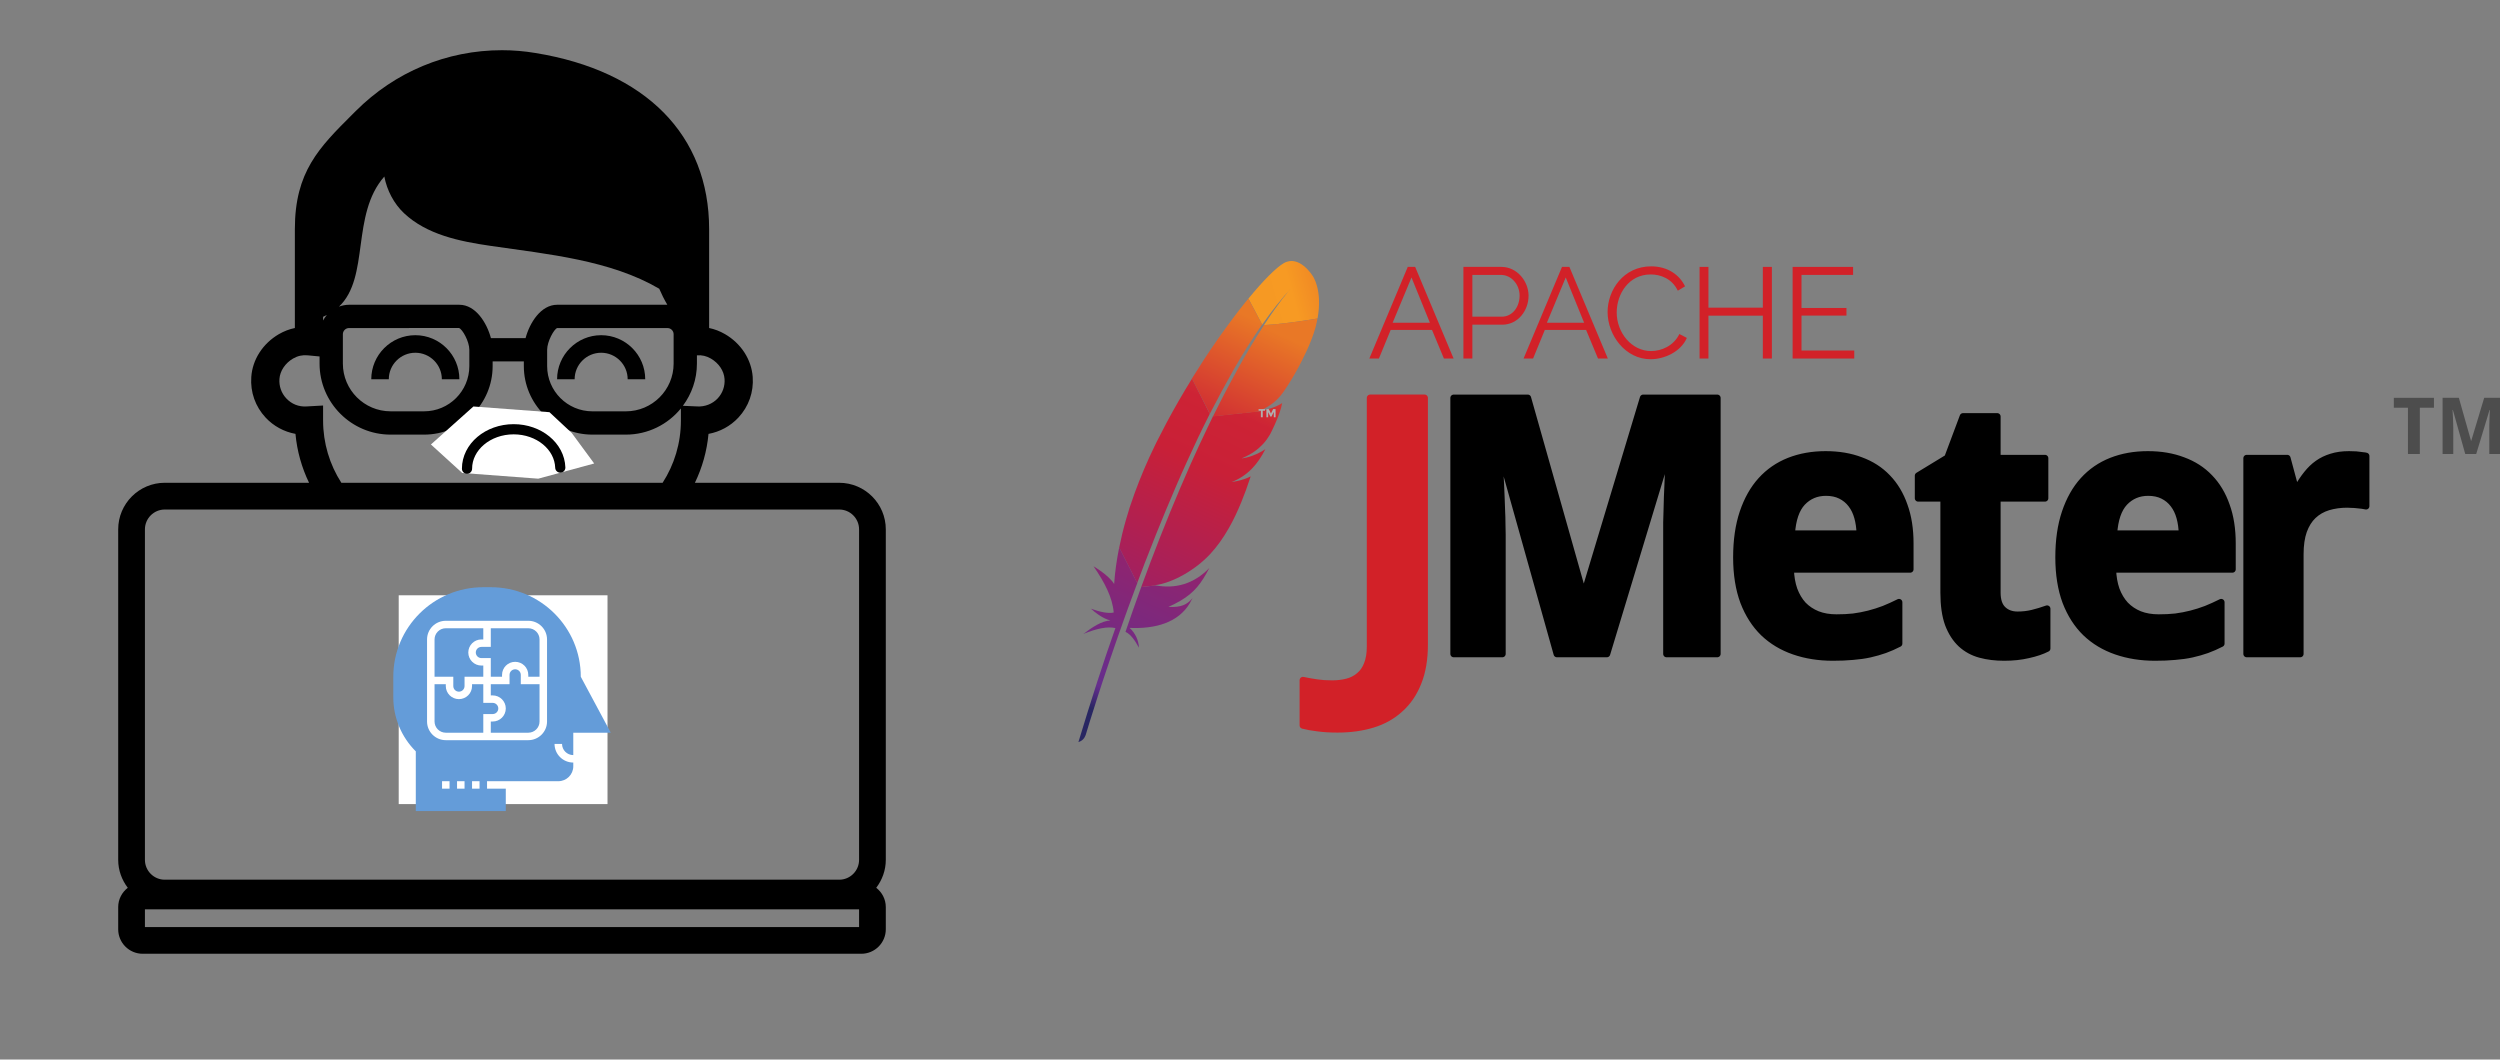 <svg width="2251" height="954" xmlns="http://www.w3.org/2000/svg" xmlns:xlink="http://www.w3.org/1999/xlink" overflow="hidden"><rect width="100%" height="100%" fill="#808080" stroke="none"/><defs><clipPath id="clip0"><rect x="679" y="472" width="2251" height="954"/></clipPath><clipPath id="clip1"><rect x="1650" y="707" width="1281" height="434"/></clipPath><clipPath id="clip2"><rect x="1650" y="707" width="1281" height="434"/></clipPath><clipPath id="clip3"><rect x="1650" y="707" width="1281" height="434"/></clipPath><linearGradient x1="195.036" y1="50.463" x2="285.726" y2="25.245" gradientUnits="userSpaceOnUse" spreadMethod="pad" id="fill4"><stop offset="0" stop-color="#F69923"/><stop offset="0.312" stop-color="#F79A23"/><stop offset="0.838" stop-color="#E97826"/><stop offset="1" stop-color="#E97826"/></linearGradient><linearGradient x1="-3.462" y1="457.474" x2="180.99" y2="61.903" gradientUnits="userSpaceOnUse" spreadMethod="pad" id="fill5"><stop offset="0" stop-color="#9E2064"/><stop offset="0.323" stop-color="#9E2064"/><stop offset="0.63" stop-color="#C92037"/><stop offset="0.751" stop-color="#CD2335"/><stop offset="1" stop-color="#E97826"/></linearGradient><linearGradient x1="58.48" y1="428.221" x2="168.393" y2="192.504" gradientUnits="userSpaceOnUse" spreadMethod="pad" id="fill6"><stop offset="0" stop-color="#282662"/><stop offset="0.095" stop-color="#662E8D"/><stop offset="0.788" stop-color="#9F2064"/><stop offset="0.949" stop-color="#CD2032"/><stop offset="1" stop-color="#CD2032"/></linearGradient><linearGradient x1="3.211" y1="433.539" x2="187.663" y2="37.968" gradientUnits="userSpaceOnUse" spreadMethod="pad" id="fill7"><stop offset="0" stop-color="#9E2064"/><stop offset="0.323" stop-color="#9E2064"/><stop offset="0.63" stop-color="#C92037"/><stop offset="0.751" stop-color="#CD2335"/><stop offset="1" stop-color="#E97826"/></linearGradient><linearGradient x1="22.015" y1="407.185" x2="118.951" y2="199.298" gradientUnits="userSpaceOnUse" spreadMethod="pad" id="fill8"><stop offset="0" stop-color="#282662"/><stop offset="0.095" stop-color="#662E8D"/><stop offset="0.788" stop-color="#9F2064"/><stop offset="0.949" stop-color="#CD2032"/><stop offset="1" stop-color="#CD2032"/></linearGradient><linearGradient x1="44.151" y1="452.629" x2="228.603" y2="57.058" gradientUnits="userSpaceOnUse" spreadMethod="pad" id="fill9"><stop offset="0" stop-color="#9E2064"/><stop offset="0.323" stop-color="#9E2064"/><stop offset="0.63" stop-color="#C92037"/><stop offset="0.751" stop-color="#CD2335"/><stop offset="1" stop-color="#E97826"/></linearGradient><linearGradient x1="30.675" y1="476.221" x2="215.131" y2="80.642" gradientUnits="userSpaceOnUse" spreadMethod="pad" id="fill10"><stop offset="0" stop-color="#9E2064"/><stop offset="0.323" stop-color="#9E2064"/><stop offset="0.63" stop-color="#C92037"/><stop offset="0.751" stop-color="#CD2335"/><stop offset="1" stop-color="#E97826"/></linearGradient><linearGradient x1="56.328" y1="458.307" x2="240.779" y2="62.735" gradientUnits="userSpaceOnUse" spreadMethod="pad" id="fill11"><stop offset="0" stop-color="#9E2064"/><stop offset="0.323" stop-color="#9E2064"/><stop offset="0.63" stop-color="#C92037"/><stop offset="0.751" stop-color="#CD2335"/><stop offset="1" stop-color="#E97826"/></linearGradient><linearGradient x1="54.934" y1="457.657" x2="239.386" y2="62.086" gradientUnits="userSpaceOnUse" spreadMethod="pad" id="fill12"><stop offset="0" stop-color="#9E2064"/><stop offset="0.323" stop-color="#9E2064"/><stop offset="0.63" stop-color="#C92037"/><stop offset="0.751" stop-color="#CD2335"/><stop offset="1" stop-color="#E97826"/></linearGradient><clipPath id="clip13"><rect x="678" y="471" width="905" height="906"/></clipPath><clipPath id="clip14"><rect x="678" y="471" width="905" height="906"/></clipPath><clipPath id="clip15"><rect x="678" y="471" width="905" height="906"/></clipPath><clipPath id="clip16"><rect x="1023" y="994" width="216" height="215"/></clipPath><clipPath id="clip17"><rect x="1023" y="994" width="216" height="215"/></clipPath><clipPath id="clip18"><rect x="1023" y="994" width="216" height="215"/></clipPath></defs><g clip-path="url(#clip0)" transform="translate(-679 -472)"><g clip-path="url(#clip1)"><g clip-path="url(#clip2)"><g clip-path="url(#clip3)"><path d="M216.018 15.852C209.225 19.895 197.902 31.218 184.477 47.636L196.851 71.009C205.505 58.554 214.401 47.393 223.297 37.85 223.944 37.122 224.349 36.718 224.349 36.718 224.025 37.122 223.621 37.445 223.297 37.85 220.386 41.004 211.651 51.194 198.468 71.494 211.166 70.847 230.657 68.259 246.589 65.509 251.361 38.982 241.979 26.851 241.979 26.851 241.979 26.851 230.01 7.521 216.018 15.852Z" fill="url(#fill4)" transform="matrix(1.002 0 0 1 1618.24 693.233)"/><path d="M174.368 212.055C172.75 212.379 171.132 212.622 169.515 212.864 169.515 212.864 169.515 212.864 169.515 212.864 170.324 212.783 171.213 212.622 172.022 212.46 172.831 212.379 173.64 212.217 174.368 212.055Z" fill="#BE202E" transform="matrix(1.002 0 0 1 1618.24 693.233)"/><path d="M174.368 212.055C172.75 212.379 171.132 212.622 169.515 212.864 169.515 212.864 169.515 212.864 169.515 212.864 170.324 212.783 171.213 212.622 172.022 212.46 172.831 212.379 173.64 212.217 174.368 212.055Z" fill="#BE202E" fill-opacity="0.35" transform="matrix(1.002 0 0 1 1618.24 693.233)"/><path d="M178.573 191.594C178.573 191.594 178.573 191.594 178.573 191.594 178.492 191.594 178.492 191.594 178.573 191.594 178.816 191.594 179.058 191.513 179.301 191.513 180.352 191.351 181.404 191.19 182.374 190.947 181.161 191.19 179.867 191.351 178.573 191.594L178.573 191.594 178.573 191.594Z" fill="#BE202E" transform="matrix(1.002 0 0 1 1618.24 693.233)"/><path d="M178.573 191.594C178.573 191.594 178.573 191.594 178.573 191.594 178.492 191.594 178.492 191.594 178.573 191.594 178.816 191.594 179.058 191.513 179.301 191.513 180.352 191.351 181.404 191.19 182.374 190.947 181.161 191.19 179.867 191.351 178.573 191.594L178.573 191.594 178.573 191.594Z" fill="#BE202E" fill-opacity="0.35" transform="matrix(1.002 0 0 1 1618.24 693.233)"/><path d="M160.295 131.342C164.096 124.306 167.897 117.431 171.699 110.719 175.661 103.763 179.705 97.051 183.83 90.5 184.073 90.095 184.315 89.691 184.558 89.367 188.602 82.978 192.645 76.832 196.77 70.928L184.396 47.636C183.506 48.768 182.536 49.9 181.565 51.113 178.007 55.561 174.287 60.333 170.485 65.428 166.199 71.17 161.832 77.236 157.303 83.625 153.178 89.529 148.973 95.757 144.767 102.146 141.209 107.645 137.65 113.226 134.092 118.968 133.93 119.21 133.849 119.372 133.687 119.615L149.781 151.399C153.34 144.686 156.818 137.974 160.295 131.342Z" fill="url(#fill5)" transform="matrix(1.002 0 0 1 1618.24 693.233)"/><path d="M86.941 310.643C84.838 316.466 82.655 322.45 80.552 328.597 80.552 328.678 80.471 328.759 80.471 328.84 80.148 329.729 79.824 330.538 79.582 331.428 78.126 335.552 76.913 339.273 74.001 347.684 78.773 349.867 82.574 355.529 86.132 361.999 85.728 355.286 82.978 348.978 77.721 344.125 101.094 345.176 121.313 339.273 131.665 322.127 132.555 320.59 133.445 318.973 134.253 317.274 129.482 323.259 123.659 325.847 112.579 325.2 112.579 325.2 112.498 325.2 112.498 325.2 112.498 325.2 112.579 325.2 112.579 325.2 128.835 317.921 137.003 310.885 144.201 299.32 145.899 296.57 147.598 293.578 149.296 290.262 135.062 304.9 118.563 309.025 101.175 305.871L88.154 307.327C87.75 308.459 87.346 309.51 86.941 310.643Z" fill="url(#fill6)" transform="matrix(1.002 0 0 1 1618.24 693.233)"/><path d="M93.007 281.447C95.837 274.168 98.749 266.808 101.66 259.368 104.491 252.251 107.403 245.134 110.395 237.936 113.387 230.738 116.461 223.54 119.534 216.342 122.688 208.982 125.923 201.703 129.239 194.425 132.474 187.227 135.871 180.029 139.187 172.912 140.4 170.324 141.613 167.817 142.907 165.229 145.01 160.861 147.193 156.494 149.377 152.127 149.458 151.884 149.62 151.641 149.7 151.399L133.768 119.696C133.525 120.1 133.283 120.585 132.959 120.99 129.239 127.136 125.438 133.364 121.798 139.753 118.078 146.223 114.439 152.774 110.88 159.486 107.888 165.148 104.976 170.809 102.065 176.551 101.499 177.683 100.933 178.897 100.366 180.029 96.889 187.227 93.654 194.263 90.823 200.976 87.588 208.578 84.757 215.857 82.25 222.731 80.633 227.26 79.096 231.627 77.721 235.833 76.589 239.391 75.538 243.031 74.486 246.589 72.06 255 70.038 263.411 68.34 271.822L84.515 303.768C86.618 298.026 88.882 292.284 91.066 286.38 91.713 284.763 92.36 283.145 93.007 281.447Z" fill="url(#fill7)" transform="matrix(1.002 0 0 1 1618.24 693.233)"/><path d="M68.097 272.955C66.075 283.145 64.62 293.335 63.892 303.526 63.892 303.849 63.811 304.254 63.811 304.577 58.797 296.489 45.209 288.564 45.29 288.645 54.995 302.717 62.355 316.627 63.406 330.295 58.23 331.347 51.113 329.81 42.945 326.818 51.518 334.663 57.907 336.846 60.414 337.412 52.569 337.898 44.401 343.316 36.151 349.544 48.202 344.61 57.988 342.669 64.943 344.287 53.863 375.586 42.783 410.2 31.703 446.918 35.1 445.947 37.122 443.602 38.254 440.529 40.195 433.897 53.378 390.224 73.92 332.883 74.486 331.266 75.133 329.648 75.699 327.95 75.861 327.465 76.023 327.06 76.185 326.575 78.368 320.59 80.633 314.444 82.978 308.135 83.544 306.68 84.03 305.305 84.596 303.849 84.596 303.849 84.596 303.768 84.596 303.768L68.421 271.822C68.259 272.227 68.178 272.55 68.097 272.955Z" fill="url(#fill8)" transform="matrix(1.002 0 0 1 1618.24 693.233)"/><path d="M152.369 154.149C151.884 155.119 151.48 156.009 150.994 156.979 149.62 159.891 148.164 162.802 146.789 165.795 145.252 169.03 143.716 172.346 142.098 175.742 141.289 177.441 140.481 179.139 139.672 180.918 137.246 186.175 134.819 191.594 132.312 197.174 129.239 204.049 126.166 211.166 123.012 218.606 120.019 225.643 116.946 233.002 113.873 240.524 110.961 247.722 107.969 255.081 104.976 262.764 102.307 269.558 99.639 276.594 96.889 283.792 96.727 284.115 96.646 284.52 96.484 284.843 93.816 291.96 91.066 299.32 88.316 306.841 88.235 307.003 88.154 307.165 88.154 307.327L101.175 305.871C100.933 305.79 100.69 305.79 100.366 305.709 115.975 303.768 136.68 292.122 150.024 277.726 156.171 271.095 161.751 263.331 166.927 254.192 170.809 247.398 174.368 239.877 177.845 231.466 180.838 224.187 183.749 216.261 186.499 207.688 182.94 209.548 178.816 210.923 174.287 211.894 173.478 212.055 172.669 212.217 171.86 212.379 171.052 212.541 170.243 212.622 169.353 212.783L169.353 212.783 169.353 212.783C169.353 212.783 169.353 212.783 169.353 212.783 183.911 207.203 193.05 196.446 199.682 183.183 195.88 185.771 189.653 189.168 182.212 190.866 181.242 191.109 180.191 191.27 179.139 191.432 178.897 191.432 178.654 191.513 178.33 191.513L178.33 191.513 178.33 191.513C178.33 191.513 178.33 191.513 178.33 191.513 178.33 191.513 178.33 191.513 178.33 191.513L178.33 191.513C183.345 189.41 187.631 187.065 191.351 184.234 192.16 183.668 192.888 183.021 193.616 182.374 194.748 181.404 195.799 180.352 196.851 179.301 197.498 178.573 198.145 177.926 198.792 177.198 200.248 175.5 201.623 173.64 202.836 171.618 203.24 170.971 203.644 170.405 203.968 169.758 204.453 168.787 204.938 167.897 205.343 167.008 207.365 162.964 208.982 159.325 210.276 156.09 210.923 154.472 211.489 153.016 211.975 151.641 212.136 151.075 212.379 150.59 212.541 150.024 213.026 148.487 213.511 147.112 213.835 145.899 214.32 144.12 214.643 142.664 214.805 141.613L214.805 141.613 214.805 141.613C214.32 142.017 213.754 142.422 213.107 142.745 208.74 145.333 201.218 147.759 195.152 148.892L207.122 147.598 195.152 148.892C195.072 148.892 194.991 148.892 194.91 148.973 194.344 149.053 193.697 149.134 193.05 149.296 193.131 149.215 193.292 149.215 193.373 149.134L152.45 153.583C152.531 153.906 152.45 154.068 152.369 154.149Z" fill="url(#fill9)" transform="matrix(1.002 0 0 1 1618.24 693.233)"/><path d="M198.468 71.494C194.829 77.074 190.866 83.463 186.58 90.581 186.337 90.985 186.094 91.308 185.933 91.713 182.212 97.94 178.33 104.734 174.206 112.255 170.647 118.725 166.927 125.6 163.045 133.121 159.648 139.591 156.251 146.465 152.612 153.744L193.535 149.296C205.424 143.797 210.761 138.863 215.937 131.665 217.312 129.724 218.687 127.621 220.062 125.438 224.268 118.887 228.392 111.689 232.032 104.491 235.59 97.536 238.744 90.661 241.09 84.515 242.626 80.552 243.84 76.913 244.729 73.677 245.457 70.847 246.023 68.178 246.508 65.59 230.657 68.259 211.166 70.847 198.468 71.494Z" fill="url(#fill10)" transform="matrix(1.002 0 0 1 1618.24 693.233)"/><path d="M172.022 212.541C171.213 212.702 170.405 212.783 169.515 212.945L169.515 212.945C170.324 212.783 171.132 212.622 172.022 212.541Z" fill="#BE202E" transform="matrix(1.002 0 0 1 1618.24 693.233)"/><path d="M172.022 212.541C171.213 212.702 170.405 212.783 169.515 212.945L169.515 212.945C170.324 212.783 171.132 212.622 172.022 212.541Z" fill="#BE202E" fill-opacity="0.35" transform="matrix(1.002 0 0 1 1618.24 693.233)"/><path d="M172.022 212.541C171.213 212.702 170.405 212.783 169.515 212.945L169.515 212.945C170.324 212.783 171.132 212.622 172.022 212.541Z" fill="url(#fill11)" transform="matrix(1.002 0 0 1 1618.24 693.233)"/><path d="M178.492 191.594C178.735 191.594 178.977 191.513 179.301 191.513 179.058 191.513 178.816 191.594 178.492 191.594L178.492 191.594Z" fill="#BE202E" transform="matrix(1.002 0 0 1 1618.24 693.233)"/><path d="M178.492 191.594C178.735 191.594 178.977 191.513 179.301 191.513 179.058 191.513 178.816 191.594 178.492 191.594L178.492 191.594Z" fill="#BE202E" fill-opacity="0.35" transform="matrix(1.002 0 0 1 1618.24 693.233)"/><path d="M178.492 191.594C178.735 191.594 178.977 191.513 179.301 191.513 179.058 191.513 178.816 191.594 178.492 191.594L178.492 191.594Z" fill="url(#fill12)" transform="matrix(1.002 0 0 1 1618.24 693.233)"/><path d="M282.373 304.718 282.373 310.629 280.711 310.629 280.711 304.718 278.618 304.718 278.618 303.302 284.406 303.302 284.406 304.718 282.373 304.718Z" fill="#B0AFB0" transform="matrix(1.002 0 0 1 1533.04 537.07)"/><path d="M292.166 306.01 290.195 310.014 289.209 310.014 287.24 306.01 287.24 310.629 285.638 310.629 285.638 303.302 287.854 303.302 289.763 307.304 291.672 303.302 293.89 303.302 293.89 310.629 292.289 310.629 292.289 306.01Z" fill="#B0AFB0" transform="matrix(1.002 0 0 1 1533.04 537.07)"/><path d="M349.563 591.536C342.729 591.536 336.738 591.168 331.586 590.433 326.436 589.802 322.072 589.014 318.5 588.068L318.5 547.386C322.388 548.226 326.488 548.961 330.798 549.592 335.004 550.223 339.629 550.539 344.674 550.539 349.51 550.539 353.977 550.014 358.078 548.961 362.281 547.911 365.908 546.072 368.956 543.444 372.111 540.92 374.528 537.505 376.21 533.195 377.998 528.885 378.892 523.47 378.892 516.952L378.892 293.203 427.773 293.203 427.773 515.377C427.773 528.622 425.828 540.026 421.938 549.592 418.153 559.158 412.792 567.043 405.854 573.245 399.023 579.552 390.823 584.178 381.257 587.121 371.691 590.065 361.126 591.536 349.563 591.536" stroke="#D22128" stroke-width="6.028" stroke-linejoin="round" fill="#D22128" transform="matrix(1.002 0 0 1 1533.04 537.07)"/><path d="M453.968 293.227 453.968 523.725 497.669 523.725 497.669 416.481C497.667 413.537 497.585 410.24 497.48 406.561 497.48 402.882 497.376 399.065 497.167 395.07 497.06 391.076 496.936 387.051 496.727 382.953 496.62 378.852 496.433 374.849 496.224 370.959 495.803 361.92 495.284 352.565 494.655 342.892L496.098 342.892 546.707 523.725 591.602 523.725 646.165 343.205 647.421 343.205C647.106 352.774 646.774 361.942 646.354 370.77 646.248 374.556 646.061 378.456 645.852 382.45 645.745 386.445 645.641 390.365 645.536 394.255 645.432 398.145 645.328 401.836 645.223 405.306 645.223 408.774 645.223 411.866 645.223 414.598L645.223 523.725 690.809 523.725 690.809 293.227 624.252 293.227 571.258 469.475 570.316 469.475 520.524 293.227 453.968 293.227ZM911.639 309.928 897.761 347.099 871.327 363.236 871.327 383.579 894.309 383.579 894.309 468.535C894.309 479.887 895.657 489.347 898.39 496.914 901.229 504.378 905.107 510.352 909.943 514.872 914.779 519.287 920.524 522.441 927.148 524.228 933.771 526.016 940.883 526.866 948.559 526.866 956.443 526.866 963.723 526.118 970.347 524.541 977.074 523.07 982.654 521.141 987.173 518.829L987.173 483.038C982.758 484.615 978.422 485.943 974.113 486.994 969.909 488.045 965.406 488.563 960.677 488.563 955.209 488.563 950.791 486.926 947.428 483.667 944.064 480.408 942.404 475.366 942.404 468.535L942.404 383.579 985.29 383.579 985.29 347.477 942.404 347.477 942.404 309.928 911.639 309.928ZM788.194 344.148C776.211 344.148 765.3 346.099 755.419 349.989 745.642 353.877 737.221 359.665 730.177 367.443 723.239 375.116 717.803 384.763 713.914 396.326 710.026 407.889 708.075 421.372 708.075 436.825 708.075 452.067 710.213 465.406 714.416 476.759 718.728 488.007 724.701 497.362 732.375 504.826 740.048 512.184 749.196 517.661 759.813 521.34 770.43 525.019 782.047 526.866 794.662 526.866 801.18 526.866 807.153 526.637 812.62 526.112 818.086 525.69 823.209 524.965 827.939 523.914 832.671 522.863 837.109 521.555 841.315 520.084 845.625 518.507 849.918 516.641 854.124 514.432L854.124 477.199C849.498 479.512 844.975 481.565 840.561 483.351 836.145 485.035 831.644 486.466 827.123 487.623 822.602 488.778 817.957 489.69 813.123 490.321 808.391 490.848 803.35 491.075 797.989 491.075 791.577 491.075 785.831 490.122 780.786 488.125 775.845 486.126 771.551 483.265 767.977 479.586 764.507 475.8 761.81 471.195 759.813 465.834 757.92 460.367 756.884 454.289 756.675 447.562L864.17 447.562 864.17 424.205C864.17 411.38 862.406 400.053 858.833 390.174 855.363 380.186 850.322 371.765 843.7 364.932 837.182 358.098 829.175 352.954 819.715 349.486 810.358 345.912 799.864 344.148 788.194 344.148ZM1077.72 344.148C1065.73 344.148 1054.82 346.099 1044.94 349.989 1035.16 353.877 1026.74 359.665 1019.7 367.443 1012.76 375.116 1007.33 384.763 1003.44 396.326 999.546 407.889 997.597 421.372 997.597 436.825 997.597 452.067 999.735 465.406 1003.94 476.759 1008.25 488.007 1014.22 497.362 1021.9 504.826 1029.57 512.184 1038.72 517.661 1049.34 521.34 1059.95 525.019 1071.57 526.866 1084.18 526.866 1090.7 526.866 1096.68 526.637 1102.14 526.112 1107.61 525.69 1112.73 524.965 1117.46 523.914 1122.19 522.863 1126.63 521.555 1130.83 520.084 1135.14 518.507 1139.44 516.641 1143.65 514.432L1143.65 477.199C1139.02 479.512 1134.5 481.565 1130.08 483.351 1125.67 485.035 1121.17 486.466 1116.65 487.623 1112.12 488.778 1107.48 489.69 1102.64 490.321 1097.91 490.848 1092.87 491.075 1087.51 491.075 1081.1 491.075 1075.35 490.122 1070.31 488.125 1065.37 486.126 1061.14 483.265 1057.56 479.586 1054.09 475.8 1051.33 471.195 1049.34 465.834 1047.44 460.367 1046.41 454.289 1046.2 447.562L1153.69 447.562 1153.69 424.205C1153.69 411.38 1151.93 400.053 1148.35 390.174 1144.89 380.186 1139.84 371.765 1133.22 364.932 1126.7 358.098 1118.7 352.954 1109.24 349.486 1099.88 345.912 1089.38 344.148 1077.72 344.148ZM1258.49 344.148C1252.6 344.148 1247.35 344.875 1242.73 346.346 1238.21 347.712 1234.1 349.683 1230.42 352.311 1226.85 354.833 1223.63 357.988 1220.69 361.667 1217.74 365.345 1214.98 369.39 1212.46 373.911L1210.08 373.911 1202.98 347.477 1166.56 347.477 1166.56 523.725 1214.66 523.725 1214.66 434C1214.66 425.696 1215.68 418.705 1217.67 413.027 1219.78 407.247 1222.66 402.621 1226.34 399.151 1230.12 395.577 1234.62 393.005 1239.77 391.428 1245.03 389.852 1250.72 389.043 1256.92 389.043 1257.97 389.043 1259.29 389.125 1260.87 389.231 1262.45 389.231 1264 389.334 1265.58 389.545 1267.26 389.649 1268.88 389.836 1270.35 390.047 1271.82 390.258 1272.97 390.465 1273.81 390.674L1273.81 345.53C1273.18 345.319 1272.24 345.195 1270.98 345.09 1269.83 344.879 1268.5 344.692 1267.03 344.588 1265.66 344.377 1264.21 344.274 1262.63 344.274 1261.16 344.17 1259.75 344.148 1258.49 344.148ZM788.509 378.367C793.555 378.369 797.973 379.302 801.756 381.194 805.542 383.087 808.714 385.679 811.238 389.043 813.762 392.302 815.628 396.202 816.888 400.722 818.15 405.241 818.855 410.178 818.962 415.539L757.615 415.539C758.457 402.716 761.652 393.338 767.223 387.347 772.899 381.355 779.994 378.369 788.509 378.367ZM1078.03 378.367C1083.07 378.369 1087.49 379.302 1091.28 381.194 1095.06 383.087 1098.24 385.679 1100.76 389.043 1103.28 392.302 1105.15 396.202 1106.41 400.722 1107.67 405.241 1108.38 410.178 1108.48 415.539L1047.14 415.539C1047.98 402.716 1051.17 393.338 1056.75 387.347 1062.42 381.355 1069.51 378.369 1078.03 378.367Z" stroke="#000000" stroke-width="6.028" stroke-linejoin="round" transform="matrix(1.002 0 0 1 1533.04 537.07)"/><path d="M1322.15 343.708 1311.46 343.708 1311.46 302.054 1298.76 302.054 1298.76 293.127 1334.81 293.127 1334.81 302.054 1322.15 302.054 1322.15 343.708" fill="#4D4D4D" transform="matrix(1.002 0 0 1 1533.04 537.07)"/><path d="M1362.94 343.708 1351.83 304.025 1351.52 304.025C1351.66 306.147 1351.77 308.2 1351.87 310.183 1351.91 311.037 1351.95 311.913 1351.97 312.813 1352.02 313.714 1352.05 314.6 1352.07 315.478 1352.12 316.354 1352.14 317.196 1352.14 318.003 1352.17 318.809 1352.18 319.536 1352.18 320.181L1352.18 343.708 1342.59 343.708 1342.59 293.127 1357.2 293.127 1368.13 331.807 1368.34 331.807 1379.96 293.127 1394.56 293.127 1394.56 343.708 1384.56 343.708 1384.56 319.767C1384.56 319.167 1384.56 318.488 1384.56 317.726 1384.58 316.965 1384.61 316.157 1384.63 315.305 1384.65 314.451 1384.68 313.585 1384.7 312.709 1384.74 311.833 1384.78 310.979 1384.8 310.149 1384.9 308.212 1384.98 306.193 1385.05 304.095L1384.77 304.095 1372.8 343.708 1362.94 343.708" fill="#4D4D4D" transform="matrix(1.002 0 0 1 1533.04 537.07)"/><path d="M162.902 194.207 197.429 111.706 204.082 111.706 238.61 194.207 229.925 194.207 219.21 168.434 182.091 168.434 171.516 194.207 162.902 194.207ZM200.791 121.231 183.842 161.991 217.319 161.991 200.791 121.231Z" fill="#D22128" transform="matrix(1.002 0 0 1 1748.72 600.61)"/><path d="M247.434 194.207 247.434 111.706 281.611 111.706C295.758 111.706 305.983 124.803 305.983 137.619 305.983 151.066 296.459 163.742 282.312 163.742L255.488 163.742 255.488 194.207 247.434 194.207ZM255.488 156.528 281.891 156.528C291.626 156.528 297.929 147.564 297.929 137.619 297.929 127.254 290.296 118.92 281.191 118.92L255.488 118.92 255.488 156.528Z" fill="#D22128" transform="matrix(1.002 0 0 1 1748.72 600.61)"/><path d="M301.501 194.207 336.028 111.706 342.682 111.706 377.209 194.207 368.385 194.207 357.669 168.434 320.621 168.434 310.045 194.207 301.501 194.207ZM339.39 121.231 322.442 161.991 355.918 161.991 339.39 121.231Z" fill="#D22128" transform="matrix(1.002 0 0 1 1748.72 600.61)"/><path d="M416.149 111.216C430.786 111.216 441.501 118.639 446.614 129.215L440.101 133.137C434.848 122.211 424.623 118.499 415.728 118.499 395.979 118.499 385.193 136.148 385.193 152.747 385.193 170.956 398.57 187.484 416.079 187.484 425.393 187.484 436.319 182.862 441.501 172.146L448.225 175.648C442.902 187.974 428.265 194.838 415.588 194.838 392.967 194.838 376.999 173.197 376.999 152.326 376.999 132.506 391.286 111.216 416.149 111.216Z" fill="#D22128" transform="matrix(1.002 0 0 1 1748.72 600.61)"/><path d="M524.633 111.706 524.633 194.207 516.509 194.207 516.509 155.618 467.624 155.618 467.624 194.207 459.64 194.207 459.64 111.706 467.624 111.706 467.624 148.404 516.509 148.404 516.509 111.706 524.633 111.706Z" fill="#D22128" transform="matrix(1.002 0 0 1 1748.72 600.61)"/><path d="M598.66 186.994 598.66 194.207 543.262 194.207 543.262 111.706 597.61 111.706 597.61 118.92 551.246 118.92 551.246 148.685 591.657 148.685 591.657 155.548 551.246 155.548 551.246 186.994 598.66 186.994Z" fill="#D22128" transform="matrix(1.002 0 0 1 1748.72 600.61)"/></g></g></g><g clip-path="url(#clip13)"><g clip-path="url(#clip14)"><g clip-path="url(#clip15)"><path d="M1052.98 773.809C1031.1 773.809 1013.29 791.609 1013.29 813.486L1021.19 813.486 1029.08 813.486C1029.08 800.324 1039.8 789.611 1052.97 789.611 1066.13 789.611 1076.84 800.324 1076.84 813.486L1084.73 813.486 1092.63 813.486C1092.65 791.6 1074.86 773.809 1052.98 773.809Z"/><path d="M1188.5 813.486 1196.4 813.486C1196.4 800.324 1207.12 789.611 1220.28 789.611 1233.44 789.611 1244.15 800.324 1244.15 813.486L1252.05 813.486 1259.96 813.486C1259.96 791.609 1242.16 773.809 1220.28 773.809 1198.4 773.809 1180.6 791.609 1180.6 813.486L1188.5 813.486Z"/><path d="M1136.61 894.719C1136.61 894.719 1136.62 894.719 1136.63 894.719 1145.75 894.719 1154.91 890.661 1161.74 883.564 1168.58 876.468 1172.29 867.166 1171.94 858.044 1171.8 854.247 1168.23 851.21 1164.84 851.454 1161.06 851.599 1158.1 854.781 1158.24 858.568 1158.45 863.992 1156.12 869.633 1151.86 874.063 1147.61 878.484 1142.06 881.015 1136.63 881.015 1136.62 881.015 1136.62 881.015 1136.61 881.015 1131.19 881.015 1125.63 878.466 1121.37 874.045 1117.11 869.615 1114.8 863.965 1115.01 858.541 1115.16 854.754 1112.21 851.572 1108.43 851.418 1104.68 851.364 1101.46 854.22 1101.31 857.999 1100.95 867.129 1104.67 876.441 1111.49 883.537 1118.32 890.642 1127.47 894.719 1136.61 894.719Z"/><path d="M1476.57 948.652C1476.57 925.528 1457.76 906.707 1434.64 906.707L1304.69 906.707C1311.27 893.056 1315.51 878.203 1316.94 862.673 1327.17 860.819 1336.66 855.703 1343.84 848.001 1353.11 838.039 1357.71 825.057 1356.74 811.416 1355.6 795.668 1346.28 781.249 1331.76 772.824 1327.19 770.184 1322.42 768.358 1317.5 767.346L1317.5 678.293C1317.5 593.687 1260.45 535.886 1161.06 519.713 1151.17 518.05 1141.05 517.2 1131 517.2 1081.41 517.2 1034.63 536.663 999.305 571.991L996.539 574.749C966.318 604.861 944.496 626.62 944.496 678.293L944.496 767.346C939.542 768.358 934.732 770.203 930.113 772.86 915.604 781.331 906.311 795.768 905.262 811.434 904.295 825.048 908.887 838.039 918.162 847.992 925.331 855.685 934.823 860.801 945.038 862.655 946.457 878.176 950.688 893.029 957.269 906.688L827.373 906.688C804.249 906.688 785.428 925.51 785.428 948.634L785.428 1246.19C785.428 1255.68 788.718 1264.34 794.052 1271.37 788.845 1275.4 785.428 1281.65 785.428 1288.73L785.428 1308.73C785.428 1320.88 795.318 1330.77 807.467 1330.77L1454.53 1330.77C1466.68 1330.77 1476.57 1320.88 1476.57 1308.73L1476.57 1288.73C1476.57 1281.65 1473.15 1275.4 1467.96 1271.37 1473.29 1264.34 1476.57 1255.67 1476.57 1246.19L1476.57 948.652ZM1306.51 799.384 1306.51 791.926C1311.01 791.591 1315.01 792.504 1319.04 794.827 1326.25 799.013 1330.86 805.892 1331.39 813.224 1331.85 819.733 1329.65 825.934 1325.24 830.68 1320.44 835.824 1313.45 838.382 1306.76 837.948L1293.86 837.388C1301.77 826.748 1306.51 813.622 1306.51 799.384ZM1285.53 772.887 1285.53 799.384C1285.53 823.077 1266.25 842.36 1242.55 842.36L1212.36 842.36C1189.91 842.36 1171.65 824.09 1171.65 801.644L1171.65 786.927C1171.65 779.459 1177.88 768.34 1180.65 767.391L1280.04 767.391C1283.03 767.391 1285.53 769.904 1285.53 772.887ZM1025.05 630.95C1027.38 643.317 1033.66 655.367 1042.76 663.946 1063.29 683.283 1092.72 689.313 1120.63 693.362 1172.47 700.884 1228.7 706.263 1272.58 731.981 1274.6 736.709 1276.99 741.519 1279.86 746.409L1180.65 746.409C1166.05 746.409 1155.92 762.573 1152.23 776.431L1121.02 776.431C1117.33 762.573 1107.21 746.409 1092.61 746.409L993.221 746.409C990.048 746.409 987.047 747.06 984.226 748.091 1012.17 721.531 994.821 665.338 1025.05 630.95ZM1101.59 786.917 1101.59 801.635C1101.59 824.09 1083.33 842.351 1060.89 842.351L1030.69 842.351C1007 842.351 987.716 823.068 987.716 799.375L987.716 772.878C987.716 769.895 990.229 767.382 993.212 767.382L1092.29 767.346C1095.36 768.34 1101.59 779.459 1101.59 786.917ZM969.907 757.239C971.118 756.742 972.203 756.163 973.315 755.603 971.995 757.122 970.856 758.794 969.907 760.584L969.907 757.239ZM955.235 837.948C947.976 838.464 941.531 835.806 936.748 830.68 932.328 825.934 930.14 819.733 930.61 813.179 931.089 806.001 935.808 798.959 942.859 794.846 947.099 792.414 951.285 791.492 955.995 791.935L966.734 792.956 966.734 799.375C966.734 834.64 995.427 863.333 1030.69 863.333L1060.89 863.333C1094.9 863.333 1122.57 835.652 1122.57 801.644L1122.57 797.413 1150.66 797.413 1150.66 801.644C1150.66 835.661 1178.34 863.333 1212.35 863.333L1242.54 863.333C1262.5 863.333 1280.34 854.13 1292.08 839.765L1292.08 850.74C1292.08 871.044 1286.17 890.326 1275.62 906.707L986.36 906.707C975.81 890.299 969.907 870.971 969.907 850.55L969.907 837.126 955.235 837.948ZM1452.51 1306.74 809.492 1306.74 809.492 1290.78 1452.51 1290.78 1452.51 1306.74ZM1452.51 1246.2C1452.51 1256.07 1444.49 1264.08 1434.64 1264.08L827.373 1264.08C817.511 1264.08 809.492 1256.07 809.492 1246.2L809.492 948.652C809.492 938.789 817.511 930.771 827.373 930.771L1434.64 930.771C1444.49 930.771 1452.51 938.789 1452.51 948.652L1452.51 1246.2Z"/><path d="M1131 1062.24C1107.33 1062.24 1088.07 1081.5 1088.07 1105.18 1088.07 1128.86 1107.33 1148.12 1131 1148.12 1154.68 1148.12 1173.94 1128.86 1173.94 1105.18 1173.94 1081.5 1154.68 1062.24 1131 1062.24ZM1131 1130.03C1117.3 1130.03 1106.15 1118.88 1106.15 1105.17 1106.15 1091.46 1117.3 1080.31 1131 1080.31 1144.71 1080.31 1155.86 1091.46 1155.86 1105.17 1155.86 1118.88 1144.71 1130.03 1131 1130.03Z"/></g></g></g><rect x="1038" y="1008" width="188" height="188" fill="#FFFFFF"/><g clip-path="url(#clip16)"><g clip-path="url(#clip17)"><g clip-path="url(#clip18)"><path d="M131.016 43.672 97.422 43.672 97.422 60.469 89.023 60.469C86.245 60.469 83.984 62.73 83.984 65.508 83.984 68.286 86.245 70.547 89.023 70.547L97.422 70.547 97.422 87.344 107.5 87.344 107.5 85.664C107.5 79.18 112.774 73.906 119.258 73.906 125.741 73.906 131.016 79.18 131.016 85.664L131.016 87.344 141.094 87.344 141.094 53.75C141.094 48.194 136.572 43.672 131.016 43.672Z" fill="#649CD9" transform="matrix(1.005 0 0 1 1023 994)"/><path d="M97.422 6.719 90.703 6.719C46.175 6.719 10.078 42.815 10.078 87.344L10.078 105.871C10.078 124.122 17.328 141.624 30.234 154.531L30.234 208.281 110.859 208.281 110.859 188.125 94.062 188.125 94.062 181.406 110.859 181.406 157.891 181.406C165.311 181.406 171.328 175.389 171.328 167.969L171.328 164.609C162.066 164.609 154.531 157.074 154.531 147.812L161.25 147.812C161.25 153.369 165.772 157.891 171.328 157.891L171.328 137.734 204.922 137.734 178.047 87.344 178.047 87.344C178.047 42.815 141.95 6.719 97.422 6.719ZM60.469 188.125 53.75 188.125 53.75 181.406 60.469 181.406 60.469 188.125ZM73.906 188.125 67.187 188.125 67.187 181.406 73.906 181.406 73.906 188.125ZM87.344 188.125 80.625 188.125 80.625 181.406 87.344 181.406 87.344 188.125ZM147.812 127.656C147.812 136.918 140.277 144.453 131.016 144.453L57.109 144.453C47.847 144.453 40.312 136.918 40.312 127.656L40.312 53.75C40.312 44.488 47.847 36.953 57.109 36.953L131.016 36.953C140.277 36.953 147.812 44.488 147.812 53.75L147.812 127.656Z" fill="#649CD9" transform="matrix(1.005 0 0 1 1023 994)"/><path d="M63.828 95.742C63.828 98.52 66.089 100.781 68.867 100.781 71.645 100.781 73.906 98.52 73.906 95.742L73.906 87.344 90.703 87.344 90.703 77.266 89.023 77.266C82.54 77.266 77.266 71.991 77.266 65.508 77.266 59.024 82.54 53.75 89.023 53.75L90.703 53.75 90.703 43.672 57.109 43.672C51.553 43.672 47.031 48.194 47.031 53.75L47.031 87.344 63.828 87.344 63.828 95.742Z" fill="#649CD9" transform="matrix(1.005 0 0 1 1023 994)"/><path d="M124.297 85.664C124.297 82.886 122.036 80.625 119.258 80.625 116.48 80.625 114.219 82.886 114.219 85.664L114.219 94.062 97.422 94.062 97.422 104.141 99.102 104.141C105.585 104.141 110.859 109.415 110.859 115.898 110.859 122.382 105.585 127.656 99.102 127.656L97.422 127.656 97.422 137.734 131.016 137.734C136.572 137.734 141.094 133.213 141.094 127.656L141.094 94.062 124.297 94.062 124.297 85.664Z" fill="#649CD9" transform="matrix(1.005 0 0 1 1023 994)"/><path d="M104.141 115.898C104.141 113.12 101.88 110.859 99.102 110.859L90.703 110.859 90.703 94.062 80.625 94.062 80.625 95.742C80.625 102.226 75.351 107.5 68.867 107.5 62.383 107.5 57.109 102.226 57.109 95.742L57.109 94.062 47.031 94.062 47.031 127.656C47.031 133.213 51.553 137.734 57.109 137.734L90.703 137.734 90.703 120.937 99.102 120.937C101.88 120.937 104.141 118.677 104.141 115.898Z" fill="#649CD9" transform="matrix(1.005 0 0 1 1023 994)"/></g></g></g><path d="M1105.26 838 1067 872.211 1095.19 897.868 1163.66 903 1214 889.316 1193.86 861.947 1173.73 843.132 1105.26 838Z" fill="#FFFFFF" fill-rule="evenodd"/><path d="M1099.5 894C1099.5 874.394 1118.3 858.5 1141.5 858.5 1164.24 858.5 1182.85 873.801 1183.48 893.016" stroke="#000000" stroke-width="9.167" stroke-linecap="round" stroke-linejoin="round" stroke-miterlimit="10" fill="none" fill-rule="evenodd"/></g></svg>